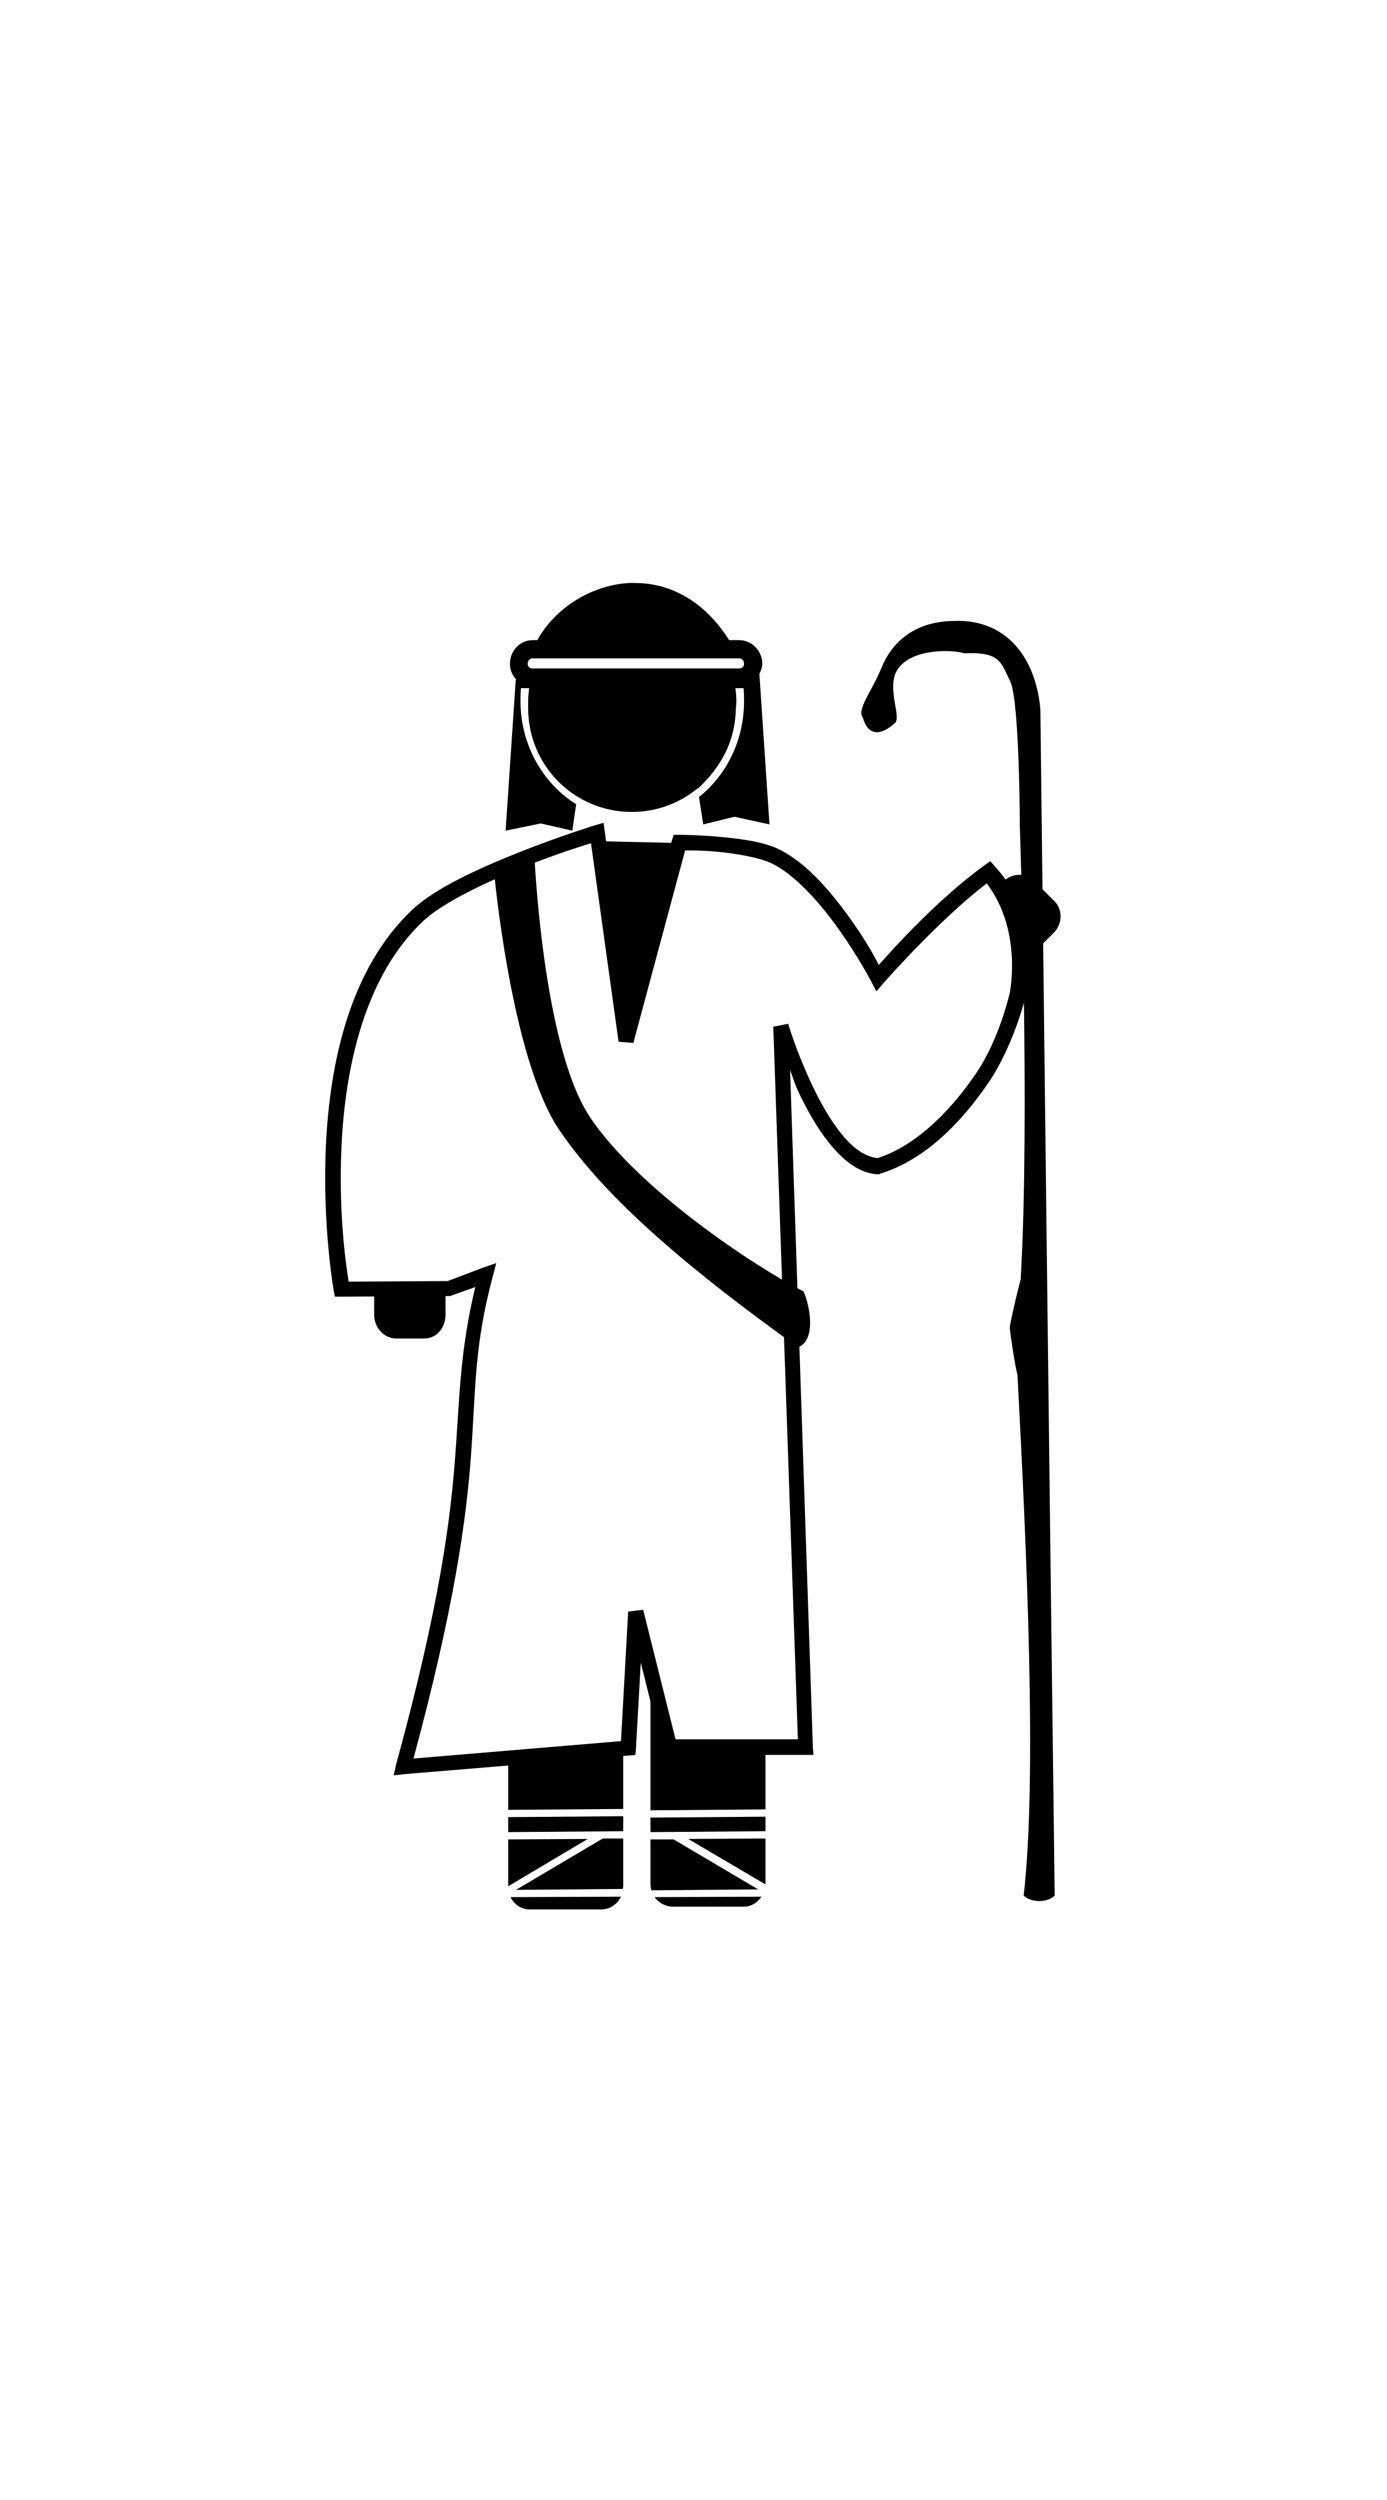 <?xml version="1.0" ?>
<svg xmlns="http://www.w3.org/2000/svg" xmlns:cc="http://creativecommons.org/ns#" xmlns:dc="http://purl.org/dc/elements/1.1/" xmlns:ev="http://www.w3.org/2001/xml-events" xmlns:inkscape="http://www.inkscape.org/namespaces/inkscape" xmlns:rdf="http://www.w3.org/1999/02/22-rdf-syntax-ns#" xmlns:sodipodi="http://sodipodi.sourceforge.net/DTD/sodipodi-0.dtd" xmlns:svg="http://www.w3.org/2000/svg" xmlns:xlink="http://www.w3.org/1999/xlink" baseProfile="full" height="600px" version="1.1" viewBox="0 0 80 80" width="333px" x="0px" y="0px">
	<defs/>
	<path d="M 34.504,16.435 L 36.129,27.942 L 39.144,16.54 L 34.504,16.435" fill="#000000" fill-opacity="1" stroke="none"/>
	<path d="M 58.75,18.374 C 58.419,18.384 58.094,18.533 57.832,18.794 L 57.649,18.977 C 58.559,20.415 58.864,22.13 58.933,23.538 L 60.768,21.729 C 61.291,21.208 61.308,20.383 60.82,19.895 L 59.667,18.741 C 59.423,18.497 59.08,18.365 58.75,18.374 L 58.75,18.374" fill="#000000" fill-opacity="1" stroke="none"/>
	<path d="M 25.697,42.227 L 21.582,42.253 L 21.582,43.747 C 21.582,44.485 22.15,45.11 22.84,45.11 L 24.491,45.11 C 25.181,45.11 25.697,44.485 25.697,43.747 L 25.697,42.227 L 25.697,42.227" fill="#000000" fill-opacity="1" stroke="none"/>
	<path d="M 37.518,64.218 L 37.518,72.318 L 44.15,72.265 L 44.15,68.674 L 38.619,68.674 L 37.518,64.218 L 37.518,64.218" fill="#000000" fill-opacity="1" stroke="none"/>
	<path d="M 35.946,68.753 L 29.314,69.277 L 29.314,72.291 L 35.946,72.239 L 35.946,68.753 L 35.946,68.753" fill="#000000" fill-opacity="1" stroke="none"/>
	<path d="M 35.946,72.658 L 29.314,72.711 L 29.314,73.576 L 35.946,73.523 L 35.946,72.658 L 35.946,72.658" fill="#000000" fill-opacity="1" stroke="none"/>
	<path d="M 44.15,72.685 L 37.518,72.737 L 37.518,73.576 L 44.15,73.523 L 44.15,72.684 L 44.15,72.685" fill="#000000" fill-opacity="1" stroke="none"/>
	<path d="M 34.766,73.943 L 29.76,76.905 L 35.92,76.852 C 35.925,76.803 35.946,76.746 35.946,76.695 L 35.946,73.943 L 34.766,73.943 L 34.766,73.943" fill="#000000" fill-opacity="1" stroke="none"/>
	<path d="M 44.15,73.943 L 39.694,73.969 L 44.15,76.59 C 44.151,76.572 44.15,76.556 44.15,76.538 L 44.15,73.943 L 44.15,73.943" fill="#000000" fill-opacity="1" stroke="none"/>
	<path d="M 33.901,73.969 L 29.314,73.995 L 29.314,76.695 L 33.901,73.969 L 33.901,73.969" fill="#000000" fill-opacity="1" stroke="none"/>
	<path d="M 37.518,73.995 L 37.518,76.538 C 37.518,76.675 37.534,76.807 37.571,76.931 L 43.731,76.878 L 38.855,73.995 L 37.518,73.995 L 37.518,73.995" fill="#000000" fill-opacity="1" stroke="none"/>
	<path d="M 35.815,77.298 L 29.445,77.324 C 29.653,77.746 30.066,78.032 30.546,78.032 L 34.688,78.032 C 35.177,78.032 35.611,77.734 35.815,77.298 L 35.815,77.298" fill="#000000" fill-opacity="1" stroke="none"/>
	<path d="M 43.914,77.298 L 37.754,77.324 C 37.989,77.651 38.391,77.874 38.803,77.874 L 42.918,77.874 C 43.337,77.874 43.689,77.633 43.914,77.298 L 43.914,77.298" fill="#000000" fill-opacity="1" stroke="none"/>
	<path d="M 36.22,1.549 C 34.031,1.701 31.992,3.028 30.99,4.842 L 30.713,4.842 C 29.982,4.842 29.413,5.466 29.413,6.198 C 29.413,6.555 29.545,6.867 29.772,7.111 C 29.778,7.117 29.767,7.133 29.772,7.139 L 29.745,7.166 L 29.164,15.827 L 31.184,15.412 L 33.01,15.827 L 33.231,14.305 C 31.314,13.106 30.021,10.882 30.021,8.356 C 30.021,8.101 30.023,7.857 30.049,7.609 L 30.519,7.609 C 30.491,7.861 30.464,8.095 30.464,8.356 C 30.464,8.421 30.462,8.485 30.464,8.55 C 30.462,8.624 30.464,8.696 30.464,8.771 C 30.464,12.083 33.129,14.748 36.441,14.748 C 37.882,14.748 39.197,14.239 40.232,13.392 C 40.237,13.388 40.254,13.396 40.259,13.392 C 40.432,13.249 40.574,13.083 40.73,12.922 C 40.887,12.759 41.034,12.575 41.173,12.396 C 41.868,11.494 42.329,10.417 42.418,9.214 C 42.436,9.068 42.436,8.92 42.445,8.771 C 42.454,8.631 42.473,8.498 42.473,8.356 C 42.473,8.095 42.445,7.861 42.418,7.609 L 42.888,7.609 C 42.913,7.857 42.916,8.101 42.916,8.356 C 42.916,10.621 41.896,12.632 40.315,13.89 L 40.564,15.467 L 42.362,15.025 L 44.382,15.467 L 43.801,6.806 L 43.801,6.779 C 43.891,6.596 43.967,6.414 43.967,6.198 C 43.967,5.466 43.37,4.842 42.639,4.842 L 42.058,4.842 C 40.612,2.559 38.665,1.591 36.773,1.549 C 36.588,1.545 36.403,1.536 36.22,1.549 L 36.22,1.549 M 30.713,5.893 L 42.639,5.893 C 42.806,5.893 42.916,6.03 42.916,6.198 C 42.916,6.365 42.806,6.474 42.639,6.474 L 30.713,6.474 C 30.546,6.474 30.436,6.365 30.436,6.198 C 30.436,6.03 30.546,5.893 30.713,5.893" fill="#000000" stroke="none"/>
	<path d="M 55.001,3.735 C 57.383,3.632 58.709,4.99 59.345,6.308 C 59.981,7.627 60.009,8.937 60.009,8.937 L 60.009,8.965 C 60.009,8.965 60.574,57.358 60.832,77.234 C 60.413,77.658 59.468,77.653 59.044,77.234 C 59.829,70.428 59.208,57.184 58.688,47.225 C 58.557,46.715 58.313,45.196 58.237,44.463 C 58.436,43.412 58.725,42.247 58.871,41.694 C 59.416,32.426 58.822,15.586 58.822,15.586 C 58.822,15.586 58.809,8.341 58.269,7.223 C 57.729,6.104 57.683,5.51 55.63,5.599 C 54.683,5.333 52.255,5.376 51.653,6.751 C 51.219,7.829 51.996,9.282 51.612,9.629 C 50.75,10.401 50.052,10.331 49.769,9.312 C 49.379,8.878 50.327,7.718 50.85,6.419 C 51.373,5.12 52.604,3.762 55.001,3.735 L 55.001,3.735" display="inline" fill="#000000" fill-opacity="1" marker="none" overflow="visible" stroke="none" style="text-indent:0;text-transform:none;direction:ltr;block-progression:tb;baseline-shift:baseline;color:#000000;enable-background:accumulate;" visibility="visible"/>
	<path d="M 34.814,15.375 L 34.329,15.513 C 34.329,15.513 32.333,16.128 30.04,17.035 C 27.748,17.942 25.154,19.104 23.815,20.355 C 20.123,23.804 19.021,29.329 18.799,33.948 C 18.578,38.567 19.249,42.353 19.249,42.353 L 19.318,42.699 L 19.699,42.699 L 25.821,42.664 L 25.89,42.664 L 25.959,42.664 L 27.412,42.146 C 26.554,45.734 26.519,48.25 26.27,51.726 C 26.001,55.482 25.362,60.508 22.846,69.677 L 22.708,70.3 L 23.33,70.231 L 36.266,69.159 L 36.647,69.124 L 36.681,68.744 L 36.958,63.797 L 38.203,68.778 L 38.272,69.124 L 38.618,69.124 L 46.435,69.124 L 46.919,69.124 L 46.885,68.674 L 45.57,29.625 C 45.829,30.306 45.818,30.425 46.227,31.25 C 46.731,32.267 47.344,33.304 48.061,34.121 C 48.778,34.938 49.598,35.566 50.586,35.643 L 50.689,35.643 L 50.758,35.609 C 53.482,34.78 55.582,32.461 57.019,30.351 C 58.456,28.241 59.157,25.401 59.157,25.401 C 59.408,24.669 59.493,24.854 59.493,24.094 C 59.493,24.094 60.172,20.986 57.365,17.865 L 57.122,17.588 L 56.777,17.83 C 54.005,19.829 51.25,22.929 50.689,23.572 C 50.477,23.18 50.092,22.396 49.167,21.082 C 48.036,19.474 46.532,17.646 44.844,16.862 C 43.921,16.434 42.532,16.272 41.351,16.17 C 40.169,16.068 39.206,16.066 39.206,16.066 L 38.86,16.066 L 38.756,16.378 L 36.266,25.647 L 34.883,15.894 L 34.814,15.375 M 34.087,16.551 L 35.678,27.999 L 36.543,28.068 L 36.577,27.895 L 39.517,16.966 C 39.76,16.97 40.326,16.952 41.281,17.035 C 42.425,17.134 43.781,17.376 44.463,17.692 C 45.846,18.334 47.346,20.046 48.441,21.601 C 49.536,23.156 50.24,24.506 50.24,24.506 L 50.551,25.094 L 50.966,24.61 C 50.966,24.61 54.103,21.018 56.915,18.868 C 58.935,21.542 58.276,24.962 58.252,25.131 C 58.252,25.131 57.674,27.804 56.292,29.832 C 54.934,31.827 52.961,33.947 50.62,34.709 C 49.987,34.644 49.34,34.242 48.718,33.533 C 48.082,32.809 47.506,31.845 47.023,30.87 C 46.089,28.986 45.538,27.223 45.501,27.1 C 45.5,27.096 45.467,26.962 45.467,26.962 L 44.602,27.135 L 46.02,68.225 L 38.964,68.225 L 37.131,60.892 L 37.096,60.754 L 36.232,60.858 L 35.817,68.328 L 23.849,69.332 C 26.214,60.573 26.905,55.493 27.17,51.796 C 27.442,47.998 27.347,45.551 28.415,41.558 L 28.622,40.762 L 27.827,41.039 L 25.821,41.8 L 25.786,41.8 L 20.114,41.834 C 20.034,41.36 19.498,38.172 19.699,33.983 C 19.915,29.473 21.028,24.197 24.437,21.013 C 25.546,19.977 28.094,18.758 30.352,17.865 C 32.35,17.074 33.709,16.671 34.087,16.551 L 34.087,16.551" display="inline" fill="#000000" fill-opacity="1" fill-rule="nonzero" marker="none" overflow="visible" stroke="none" style="text-indent:0;text-transform:none;direction:ltr;block-progression:tb;baseline-shift:baseline;color:#000000;enable-background:accumulate;" visibility="visible"/>
	<path d="M 30.811,17.025 C 30.811,17.025 31.262,28.242 34.047,32.375 C 36.832,36.509 43.473,40.936 46.351,42.399 C 46.771,43.394 47.038,45.229 46.032,45.622 C 40.039,41.322 35.026,37.191 32.241,33.058 C 29.456,28.924 28.486,18.101 28.486,18.101" fill="#000000" stroke="none"/>
</svg>
